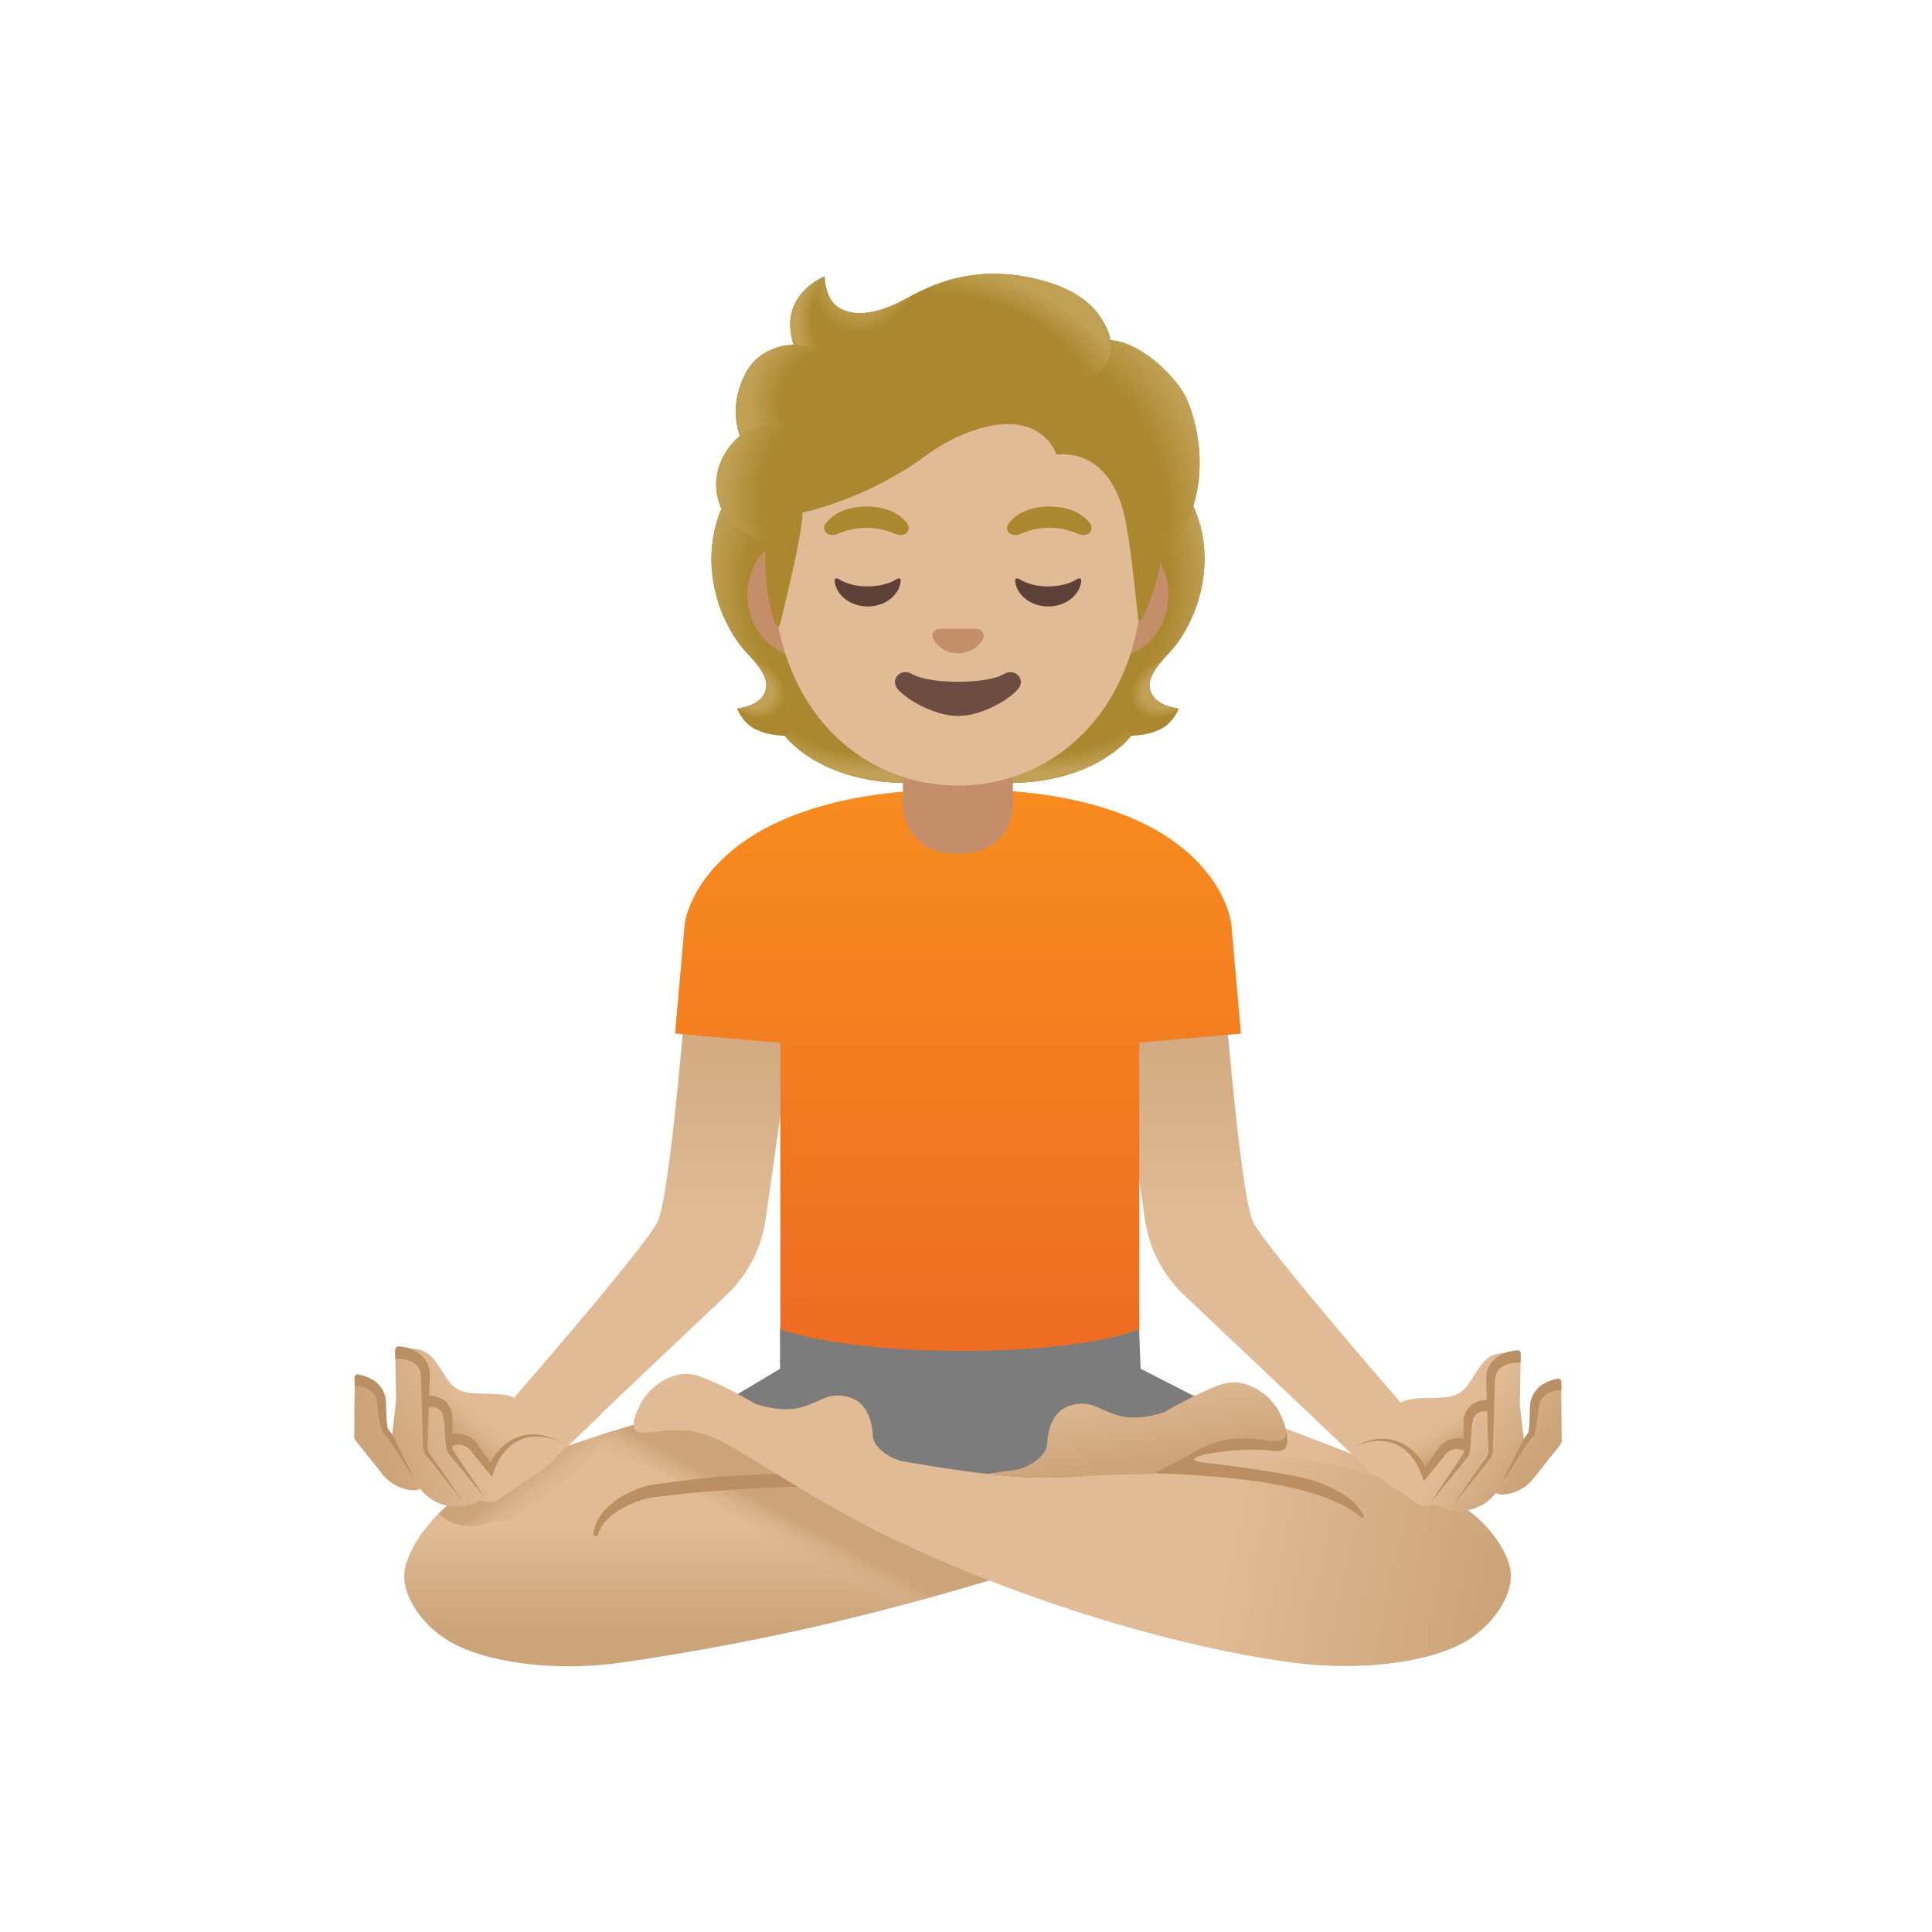 <svg width="120" height="120" viewBox="0 0 120 120" fill="none" xmlns="http://www.w3.org/2000/svg">
<path d="M69.012 60.937L75.905 59.95C75.905 59.95 76.999 74.209 77.829 75.89C78.659 77.57 87.69 87.911 87.69 87.911L85.788 92.03L73.531 80.424C72.215 79.179 71.364 77.527 71.107 75.733L69.012 60.937Z" fill="url(#paint0_linear_155_1883)"/>
<path d="M49.66 60.937L42.766 59.95C42.766 59.95 41.672 74.209 40.843 75.89C40.013 77.578 30.981 87.911 30.981 87.911L32.884 92.03L45.133 80.424C46.449 79.179 47.3 77.527 47.557 75.733L49.66 60.937Z" fill="url(#paint1_linear_155_1883)"/>
<path d="M77.077 64.198L76.484 57.448C76.405 56.525 74.753 49.017 59.664 49.017C44.576 49.017 42.616 56.368 42.523 57.441L41.93 64.191L48.466 64.77V84.686H70.763V64.756L77.077 64.198Z" fill="url(#paint2_linear_155_1883)"/>
<path d="M76.19 94.347C71.428 95.169 67.302 96.421 62.661 97.801C60.572 98.423 58.377 99.067 55.967 99.71C51.276 100.962 45.77 102.213 38.662 103.257C34.45 103.879 30.03 103.257 27.792 101.877C26.126 100.847 24.66 98.809 25.239 97.079C25.876 95.162 27.778 93.031 30.459 91.751C31.568 91.222 32.769 90.721 34.006 90.264C37.089 89.112 40.364 88.176 42.816 87.532C45.155 86.924 46.757 86.588 46.757 86.588C49.689 85.945 52.392 85.93 54.537 86.853C58.27 88.447 77.499 94.125 76.19 94.347Z" fill="url(#paint3_linear_155_1883)"/>
<path d="M38.198 88.963L34.715 92.345L31.69 94.419C31.619 94.476 31.526 94.504 31.433 94.497L30.668 94.426C30.231 94.662 29.752 94.791 29.266 94.791C29.044 94.791 28.808 94.762 28.587 94.719C28.079 94.605 27.621 94.362 27.242 94.011C28.072 93.196 29.094 92.466 30.267 91.894C32.62 90.75 35.401 89.728 37.997 88.905L38.198 88.963Z" fill="url(#paint4_linear_155_1883)"/>
<path d="M91.144 101.877C88.905 103.257 84.5 103.822 80.274 103.257C72.215 102.184 62.289 98.909 55.174 95.441C51.133 93.474 47.629 91.122 45.606 89.956C44.183 89.134 43.053 88.676 41.265 88.869C40.564 88.948 40.335 88.998 39.842 88.976C38.841 88.933 39.727 87.339 39.727 87.339C40.214 86.209 41.837 84.915 43.432 85.487C45.026 86.059 46.943 87.21 46.943 87.21C50.583 88.34 50.747 86.08 52.878 86.831C53.944 87.203 54.187 88.476 54.215 89.191C54.251 89.963 55.424 90.678 56.196 90.785L61.195 91.379L61.881 91.458L63.669 91.672L69.104 87.811L69.855 87.274L71.821 85.88C71.821 85.88 72.358 86.059 73.259 86.373C73.538 86.466 73.852 86.581 74.203 86.702C75.676 87.217 77.692 87.932 79.852 88.733C80.095 88.826 80.345 88.919 80.596 89.012C83.392 90.063 86.352 91.236 88.626 92.287C91.322 93.531 93.06 95.162 93.704 97.078C94.276 98.809 92.81 100.847 91.144 101.877Z" fill="url(#paint5_linear_155_1883)"/>
<path d="M70.849 85.015L70.742 82.562C70.742 82.562 67.803 83.906 59.801 83.906C51.799 83.906 48.452 82.562 48.452 82.562V85.015L43.182 88.161L59.572 95.634L76.87 88.097L70.849 85.015Z" fill="#7C7C7C"/>
<path d="M62.661 97.801C60.573 98.423 58.378 99.067 55.968 99.71C55.002 99.281 54.073 98.845 53.172 98.409C49.653 96.686 46.428 94.719 44.083 93.282L43.904 93.181C43.003 92.624 42.223 92.145 41.573 91.766C40.264 91.008 39.742 90.879 39.056 90.879C38.877 90.879 38.698 90.893 38.505 90.922L37.997 90.972C37.632 91.015 37.211 91.072 36.681 91.072C36.545 91.072 36.417 91.065 36.267 91.058C35.416 91.022 34.636 90.75 34.007 90.264C37.089 89.113 40.364 88.176 42.817 87.532C43.117 87.675 43.418 87.847 43.732 88.026C44.39 88.412 45.205 88.905 46.121 89.47C48.445 90.893 51.62 92.845 55.067 94.526C57.334 95.634 59.829 96.714 62.475 97.73L62.661 97.801Z" fill="url(#paint6_linear_155_1883)"/>
<path d="M36.867 95.284C36.924 94.554 37.375 93.91 37.911 93.46C38.448 92.988 39.077 92.666 39.742 92.423C40.064 92.309 40.457 92.216 40.779 92.18L41.773 92.044C42.438 91.965 43.103 91.88 43.768 91.815C45.098 91.672 46.435 91.594 47.773 91.551C49.11 91.508 50.447 91.508 51.799 91.601C51.999 91.615 52.149 91.787 52.135 91.987C52.12 92.18 51.963 92.33 51.77 92.323H51.756C50.447 92.302 49.117 92.344 47.801 92.394C46.478 92.452 45.162 92.552 43.847 92.652C43.189 92.709 42.531 92.773 41.873 92.845L40.886 92.966C40.543 93.002 40.285 93.045 39.971 93.131C39.377 93.303 38.791 93.574 38.276 93.918C37.761 94.268 37.325 94.726 37.132 95.319V95.326C37.11 95.398 37.032 95.434 36.96 95.412C36.903 95.398 36.867 95.341 36.867 95.284Z" fill="#BA8F63"/>
<path d="M91.144 101.877C88.905 103.257 84.5 103.822 80.274 103.257C74.36 102.47 67.445 100.497 61.367 98.13C59.164 97.272 57.069 96.363 55.174 95.441C51.133 93.474 47.629 91.122 45.606 89.956C44.183 89.134 43.053 88.676 41.265 88.869C40.564 88.948 40.335 88.998 39.842 88.976C38.841 88.933 39.727 87.339 39.727 87.339C40.214 86.209 41.837 84.915 43.432 85.487C45.026 86.059 46.943 87.21 46.943 87.21C50.583 88.34 50.747 86.08 52.878 86.831C53.944 87.203 54.187 88.476 54.215 89.191C54.251 89.963 55.424 90.678 56.196 90.785C56.196 90.785 58.234 91.15 60.451 91.443H60.458L60.823 91.486C60.98 91.508 61.138 91.529 61.295 91.543C61.824 91.608 62.346 91.658 62.84 91.701L62.975 91.715H63.011C63.018 91.722 63.026 91.722 63.033 91.715H63.04C63.576 91.758 64.077 91.779 64.506 91.779C65.185 91.779 65.843 91.758 66.487 91.715C68.704 91.579 70.749 91.243 72.73 90.957C73.287 90.871 73.838 90.793 74.389 90.721H74.396C76.362 90.471 78.293 90.335 80.31 90.564C84.114 91 88.784 92.294 93.317 96.213C93.468 96.492 93.603 96.785 93.704 97.078C94.276 98.809 92.81 100.847 91.144 101.877Z" fill="url(#paint7_linear_155_1883)"/>
<path d="M81.833 92.044C80.567 91.586 76.899 91.093 74.782 90.843C72.666 90.592 76.484 89.806 79.195 90.12C80.882 90.321 79.252 87.367 79.252 87.367C79.252 87.367 75.068 89.648 73.645 90.471C73.581 90.507 73.438 90.585 73.252 90.678C73.223 90.692 73.195 90.707 73.166 90.721C73.03 90.793 72.88 90.871 72.73 90.957C72.322 91.164 71.893 91.386 71.679 91.508C72.158 91.522 72.63 91.543 73.109 91.565C77.829 91.801 82.412 92.43 84.558 94.254C84.622 94.304 84.729 94.282 84.708 94.211C84.493 93.553 83.621 92.695 81.833 92.044Z" fill="#BA8F63"/>
<path d="M79.401 89.492C78.915 89.513 78.686 89.463 77.978 89.377C76.198 89.191 75.068 89.649 73.645 90.471C73.58 90.507 73.437 90.586 73.251 90.679C73.223 90.693 73.194 90.707 73.166 90.722C73.03 90.793 72.88 90.872 72.729 90.957C72.322 91.165 71.893 91.386 71.678 91.508C71.635 91.53 71.592 91.551 71.571 91.565C71.571 91.565 68.939 91.558 67.838 91.658C67.616 91.68 67.409 91.694 67.223 91.708C66.272 91.78 65.686 91.78 64.506 91.78C64.077 91.78 63.576 91.758 63.04 91.716C63.033 91.716 63.033 91.716 63.033 91.716H62.975L62.84 91.701C62.346 91.658 61.824 91.608 61.295 91.544L61.338 91.537H61.345L62.818 91.329L63.054 91.294C63.547 91.229 64.198 90.915 64.62 90.493C64.627 90.486 64.635 90.478 64.635 90.471C64.692 90.421 64.735 90.371 64.778 90.314C64.921 90.128 65.013 89.921 65.028 89.699C65.028 89.663 65.035 89.627 65.042 89.592C65.092 88.862 65.357 87.689 66.372 87.339C68.503 86.595 68.66 88.848 72.3 87.725C72.3 87.725 74.217 86.574 75.811 86.002C77.406 85.43 79.037 86.717 79.516 87.847C79.516 87.847 79.637 88.061 79.737 88.326C79.909 88.798 80.045 89.463 79.401 89.492Z" fill="url(#paint8_linear_155_1883)"/>
<path d="M96.972 86.109C96.972 85.994 96.914 85.88 96.814 85.816C96.714 85.751 96.6 85.73 96.485 85.773C96.442 85.787 95.52 86.116 95.098 87.01C95.076 87.053 95.062 87.103 95.062 87.153L94.998 88.89C94.912 89.012 94.783 89.184 94.64 89.384L94.397 87.21L94.454 84.278C94.454 84.178 94.419 84.078 94.347 84.006C94.275 83.935 94.168 83.899 94.075 83.906C94.054 83.906 93.789 83.928 93.468 84.035C93.439 84.035 93.417 84.035 93.389 84.035C93.367 84.035 93.346 84.042 93.317 84.042C93.267 84.042 93.224 84.049 93.174 84.056C93.124 84.064 93.067 84.071 93.017 84.085C92.974 84.092 92.938 84.106 92.895 84.114C92.845 84.128 92.802 84.142 92.752 84.164C92.717 84.178 92.681 84.192 92.645 84.214C92.602 84.235 92.566 84.257 92.523 84.285C92.488 84.307 92.459 84.328 92.423 84.35C92.388 84.378 92.352 84.407 92.323 84.435C92.295 84.464 92.259 84.493 92.23 84.521C92.202 84.55 92.173 84.578 92.144 84.607C92.116 84.643 92.08 84.678 92.052 84.714C92.03 84.743 92.009 84.771 91.987 84.793C91.951 84.836 91.916 84.886 91.887 84.929C91.873 84.943 91.866 84.965 91.851 84.979C91.415 85.615 91.086 86.38 90.428 86.631C90.314 86.674 90.192 86.709 90.064 86.738C88.869 86.988 87.31 86.523 86.409 87.56L86.416 87.575C86.388 87.603 86.352 87.632 86.324 87.668C86.08 87.961 85.115 87.41 85.115 87.41L83.306 88.676L83.099 88.483L82.469 87.889L81.64 88.09L85.151 91.443L88.197 93.496C88.269 93.553 88.362 93.582 88.455 93.567L89.213 93.489C89.649 93.725 90.135 93.846 90.621 93.846C90.85 93.846 91.079 93.817 91.301 93.767C91.894 93.632 92.423 93.31 92.817 92.845L92.91 92.738L93.06 92.795C93.096 92.809 93.131 92.816 93.167 92.823C93.875 92.874 94.705 92.495 95.198 91.894L96.921 89.727C96.972 89.663 97 89.577 97 89.498L96.972 86.109Z" fill="url(#paint9_linear_155_1883)"/>
<path d="M94.454 84.035V84.164L94.44 84.636C94.054 84.621 93.603 84.693 93.303 84.893C92.981 85.086 92.853 85.401 92.853 85.858L92.767 88.647L92.717 90.049C92.745 90.299 92.595 90.6 92.438 90.75L92.002 91.293L90.257 93.481L91.852 91.186L92.259 90.607C92.409 90.414 92.466 90.271 92.445 90.042L92.402 88.64L92.309 85.837C92.295 85.615 92.309 85.301 92.409 85.036C92.502 84.779 92.896 83.971 94.261 83.863C94.362 83.87 94.44 83.928 94.454 84.035Z" fill="#BA8F63"/>
<path d="M96.985 85.823V85.873L96.978 86.345C96.721 86.338 96.413 86.402 96.17 86.531C95.927 86.66 95.741 86.86 95.641 87.117C95.598 87.246 95.57 87.396 95.555 87.546L95.505 88.068C95.455 88.419 95.412 88.748 95.291 89.127L95.283 89.155L95.262 89.184L94.84 89.684L93.217 92.223L94.568 89.506L94.576 89.491L94.926 88.984C94.983 88.698 95.005 88.354 95.019 88.025V87.525C95.026 87.332 95.047 87.132 95.097 86.939C95.212 86.538 95.498 86.18 95.841 85.966C96.12 85.809 96.399 85.694 96.707 85.644C96.728 85.637 96.757 85.63 96.785 85.63H96.792C96.892 85.637 96.971 85.716 96.985 85.823Z" fill="#BA8F63"/>
<path d="M86.108 89.527C86.108 89.527 88.776 86.903 92.358 87.182C92.358 87.182 90.842 87.11 91.107 89.742C91.107 89.742 90.049 88.676 88.568 91.451C88.561 91.458 87.71 89.191 86.108 89.527Z" fill="url(#paint10_linear_155_1883)"/>
<path d="M92.473 87.675C92.259 87.632 91.973 87.66 91.794 87.768C91.608 87.875 91.494 88.082 91.451 88.354C91.408 88.633 91.394 88.976 91.365 89.284L91.329 89.756C91.308 89.913 91.322 90.063 91.272 90.271C91.215 90.471 91.079 90.621 90.986 90.728L90.686 91.1L90.078 91.837L88.869 93.317L89.935 91.73L90.471 90.936L90.736 90.535C90.829 90.392 90.907 90.292 90.921 90.178C90.943 90.078 90.921 89.906 90.921 89.742L90.914 89.262C90.914 88.933 90.893 88.633 90.907 88.283C90.921 87.925 91.079 87.496 91.429 87.239C91.787 86.988 92.166 86.924 92.581 86.953L92.473 87.675Z" fill="#BA8F63"/>
<path d="M90.936 90.099C90.772 90.02 90.514 89.97 90.321 90.013C90.114 90.042 89.928 90.17 89.778 90.349L88.691 91.694L88.433 92.015L88.304 91.629C88.047 90.843 87.496 90.063 86.703 89.713C85.902 89.348 84.944 89.491 84.121 89.841C84.915 89.434 85.873 89.191 86.781 89.513C87.225 89.67 87.625 89.949 87.947 90.292C88.269 90.642 88.526 91.036 88.712 91.493L88.326 91.429L89.306 89.999C89.499 89.727 89.799 89.47 90.164 89.384C90.528 89.291 90.872 89.312 91.236 89.448L90.936 90.099Z" fill="#BA8F63"/>
<path d="M22.029 85.844C22.029 85.73 22.086 85.615 22.186 85.551C22.279 85.487 22.401 85.465 22.515 85.508C22.558 85.522 23.48 85.851 23.902 86.745C23.924 86.788 23.938 86.838 23.938 86.888L24.002 88.626C24.088 88.747 24.217 88.919 24.36 89.119L24.603 86.945L24.546 84.013C24.546 83.913 24.581 83.813 24.66 83.742C24.732 83.67 24.839 83.634 24.932 83.641C24.953 83.641 25.218 83.663 25.54 83.77H25.618C25.64 83.77 25.661 83.777 25.69 83.777C25.74 83.777 25.783 83.784 25.833 83.792C25.89 83.799 25.94 83.806 25.99 83.82C26.033 83.828 26.069 83.842 26.112 83.849C26.162 83.863 26.205 83.877 26.255 83.899C26.291 83.913 26.326 83.928 26.362 83.949C26.405 83.971 26.441 83.992 26.484 84.02C26.52 84.042 26.548 84.063 26.584 84.085L26.691 84.171C26.727 84.199 26.755 84.228 26.784 84.257L26.87 84.342C26.906 84.378 26.934 84.414 26.963 84.45C26.984 84.478 27.006 84.507 27.027 84.528C27.063 84.571 27.099 84.621 27.127 84.664C27.142 84.678 27.149 84.7 27.163 84.714C27.599 85.351 27.928 86.116 28.586 86.366C28.701 86.409 28.822 86.445 28.951 86.473C30.145 86.724 31.704 86.259 32.605 87.296L32.598 87.31C32.626 87.339 32.662 87.367 32.691 87.403C32.934 87.696 33.899 87.145 33.899 87.145L35.701 88.411L35.902 88.218L36.531 87.625L37.36 87.825L33.849 91.179L30.803 93.231C30.731 93.288 30.639 93.317 30.546 93.303L29.788 93.224C29.351 93.46 28.865 93.582 28.379 93.582C28.15 93.582 27.921 93.553 27.699 93.503C27.106 93.367 26.577 93.045 26.183 92.58L26.09 92.473L25.94 92.53C25.904 92.545 25.869 92.552 25.833 92.559C25.132 92.609 24.296 92.23 23.802 91.629L22.079 89.463C22.029 89.398 22 89.312 22 89.234L22.029 85.844Z" fill="url(#paint11_linear_155_1883)"/>
<path d="M22.021 85.558V85.608L22.029 86.08C22.286 86.073 22.594 86.138 22.837 86.266C23.08 86.395 23.266 86.595 23.366 86.853C23.409 86.981 23.437 87.132 23.452 87.282L23.502 87.804C23.552 88.154 23.595 88.483 23.716 88.862L23.723 88.891L23.745 88.919L24.167 89.42L25.79 91.959L24.439 89.241L24.431 89.227L24.081 88.719C24.024 88.433 24.002 88.09 23.988 87.761V87.26C23.981 87.067 23.959 86.867 23.909 86.674C23.795 86.273 23.509 85.916 23.159 85.701C22.88 85.544 22.601 85.43 22.293 85.379C22.272 85.372 22.243 85.365 22.215 85.365H22.207C22.107 85.372 22.029 85.451 22.021 85.558Z" fill="#BA8F63"/>
<path d="M32.892 89.263C32.892 89.263 30.224 86.638 26.642 86.917C26.642 86.917 28.158 86.846 27.893 89.477C27.893 89.477 28.951 88.412 30.432 91.186C30.432 91.194 31.29 88.927 32.892 89.263Z" fill="url(#paint12_linear_155_1883)"/>
<path d="M26.526 87.403C26.741 87.361 27.027 87.389 27.206 87.496C27.392 87.604 27.506 87.811 27.549 88.083C27.592 88.362 27.606 88.705 27.635 89.012L27.67 89.484C27.692 89.642 27.677 89.792 27.728 89.999C27.785 90.199 27.921 90.35 28.014 90.457L28.314 90.829L28.922 91.565L30.13 93.046L29.065 91.458L28.529 90.664L28.264 90.264C28.171 90.121 28.092 90.021 28.078 89.906C28.056 89.806 28.078 89.635 28.078 89.47L28.085 88.991C28.085 88.662 28.107 88.362 28.092 88.011C28.078 87.654 27.921 87.225 27.57 86.967C27.213 86.717 26.834 86.653 26.419 86.681L26.526 87.403Z" fill="#BA8F63"/>
<path d="M28.056 89.827C28.221 89.749 28.478 89.699 28.672 89.742C28.879 89.77 29.065 89.899 29.215 90.078L30.302 91.422L30.559 91.744L30.688 91.358C30.945 90.571 31.496 89.792 32.29 89.441C33.091 89.077 34.049 89.22 34.871 89.57C34.078 89.162 33.12 88.919 32.211 89.241C31.768 89.398 31.367 89.677 31.046 90.02C30.724 90.371 30.466 90.764 30.273 91.222L30.66 91.157L29.68 89.727C29.487 89.456 29.186 89.198 28.822 89.112C28.457 89.019 28.114 89.041 27.749 89.177L28.056 89.827Z" fill="#BA8F63"/>
<path d="M24.546 83.799V83.928L24.56 84.4C24.946 84.385 25.397 84.457 25.697 84.657C26.019 84.85 26.148 85.165 26.148 85.623L26.233 88.412L26.284 89.813C26.255 90.063 26.405 90.364 26.562 90.514L26.999 91.057L28.744 93.246L27.149 90.95L26.741 90.371C26.591 90.178 26.534 90.035 26.555 89.806L26.598 88.404L26.691 85.601C26.706 85.379 26.691 85.065 26.591 84.8C26.498 84.543 26.105 83.735 24.739 83.627C24.639 83.635 24.56 83.699 24.546 83.799Z" fill="#BA8F63"/>
<path d="M71.556 43.131C71.127 42.344 71.678 41.551 72.615 40.557C74.102 38.991 75.726 35.351 74.217 31.661C74.224 31.639 73.924 31.017 73.931 30.996L73.308 30.967C73.108 30.939 66.308 30.924 59.5 30.924C52.692 30.924 45.891 30.939 45.691 30.967C45.691 30.967 44.776 31.639 44.783 31.661C43.281 35.358 44.897 38.991 46.385 40.557C47.322 41.544 47.872 42.344 47.443 43.131C47.028 43.896 45.777 44.004 45.777 44.004C45.777 44.004 46.063 44.783 46.757 45.205C47.4 45.591 48.18 45.684 48.73 45.698C48.73 45.698 50.854 48.637 56.411 48.637H59.5H62.589C68.138 48.637 70.269 45.698 70.269 45.698C70.813 45.684 71.599 45.591 72.236 45.205C72.93 44.783 73.216 44.004 73.216 44.004C73.216 44.004 71.971 43.896 71.556 43.131Z" fill="#AB872F"/>
<path d="M59.493 48.638V45.377L69.362 44.597L70.255 45.698C70.255 45.698 68.132 48.638 62.575 48.638H59.493Z" fill="url(#paint13_radial_155_1883)"/>
<path d="M70.241 44.276C68.761 42.03 72.043 41.193 72.043 41.193C71.471 41.901 71.213 42.523 71.55 43.131C71.964 43.897 73.209 44.004 73.209 44.004C73.209 44.004 71.521 45.513 70.241 44.276Z" fill="url(#paint14_radial_155_1883)"/>
<path d="M74.224 31.661C75.69 35.237 74.145 38.919 72.701 40.471C72.501 40.686 71.664 41.508 71.471 42.173C71.471 42.173 68.174 37.575 67.187 34.879C66.987 34.336 66.808 33.771 66.787 33.192C66.765 32.755 66.837 32.24 67.087 31.869C67.395 31.418 74.052 31.282 74.052 31.282C74.045 31.289 74.224 31.661 74.224 31.661Z" fill="url(#paint15_radial_155_1883)"/>
<path d="M44.783 31.661C43.317 35.237 44.862 38.919 46.306 40.471C46.507 40.686 47.343 41.508 47.536 42.173C47.536 42.173 50.833 37.575 51.82 34.879C52.02 34.336 52.199 33.771 52.22 33.191C52.242 32.755 52.17 32.24 51.92 31.868C51.612 31.418 51.255 31.532 50.733 31.532C49.739 31.532 45.384 31.275 45.048 31.275C45.055 31.289 44.783 31.661 44.783 31.661Z" fill="url(#paint16_radial_155_1883)"/>
<path d="M59.515 48.638V45.377L49.646 44.597L48.745 45.698C48.745 45.698 50.869 48.638 56.425 48.638H59.515Z" fill="url(#paint17_radial_155_1883)"/>
<path d="M48.767 44.276C50.247 42.03 46.965 41.193 46.965 41.193C47.537 41.901 47.794 42.523 47.458 43.131C47.043 43.897 45.792 44.004 45.792 44.004C45.792 44.004 47.494 45.513 48.767 44.276Z" fill="url(#paint18_radial_155_1883)"/>
<path d="M59.5 46.449H56.082V50.068C56.082 51.705 57.469 53.028 59.186 53.028H59.808C61.524 53.028 62.911 51.705 62.911 50.068V46.449H59.5Z" fill="#C48E6A"/>
<path d="M68.897 33.026H66.365H52.635H50.104C48.08 33.026 46.421 34.793 46.421 36.952C46.421 39.112 48.08 40.878 50.104 40.878H52.635H66.365H68.897C70.92 40.878 72.579 39.112 72.579 36.952C72.579 34.793 70.92 33.026 68.897 33.026Z" fill="#C48E6A"/>
<path d="M59.5 19.497C53.515 19.497 47.973 25.897 47.973 35.108C47.973 44.268 53.679 48.795 59.5 48.795C65.321 48.795 71.028 44.268 71.028 35.108C71.028 25.89 65.486 19.497 59.5 19.497Z" fill="#E0BB95"/>
<path d="M56.346 32.512C56.025 32.083 55.274 31.461 53.815 31.461C52.363 31.461 51.612 32.083 51.283 32.512C51.141 32.705 51.176 32.92 51.276 33.056C51.369 33.177 51.641 33.292 51.941 33.191C52.242 33.091 52.828 32.784 53.815 32.777C54.802 32.784 55.388 33.084 55.689 33.191C55.989 33.292 56.261 33.177 56.354 33.056C56.454 32.92 56.489 32.705 56.346 32.512Z" fill="#AB872F"/>
<path d="M67.71 32.512C67.388 32.083 66.637 31.461 65.178 31.461C63.719 31.461 62.976 32.083 62.647 32.512C62.504 32.705 62.54 32.92 62.64 33.056C62.733 33.177 63.004 33.292 63.305 33.191C63.605 33.091 64.191 32.784 65.178 32.777C66.165 32.784 66.751 33.084 67.052 33.191C67.352 33.292 67.624 33.177 67.717 33.056C67.817 32.92 67.853 32.705 67.71 32.512Z" fill="#AB872F"/>
<path d="M60.831 39.091C60.795 39.076 60.759 39.069 60.723 39.062H58.292C58.256 39.069 58.221 39.076 58.185 39.091C57.963 39.176 57.842 39.405 57.949 39.648C58.056 39.892 58.535 40.571 59.515 40.571C60.487 40.571 60.974 39.884 61.081 39.648C61.167 39.405 61.045 39.176 60.831 39.091Z" fill="#C48E6A"/>
<path d="M62.36 41.865C61.281 42.509 57.734 42.509 56.647 41.865C56.025 41.494 55.388 42.059 55.646 42.623C55.896 43.181 57.834 44.468 59.507 44.468C61.181 44.468 63.09 43.181 63.347 42.623C63.605 42.066 62.983 41.501 62.36 41.865Z" fill="#6D4C41"/>
<path d="M53.894 36.424C53.186 36.424 52.549 36.252 52.113 35.98C51.927 35.866 51.813 35.93 51.848 36.152C51.977 37.003 52.842 37.668 53.894 37.668C54.945 37.668 55.81 37.01 55.939 36.152C55.974 35.93 55.86 35.859 55.674 35.98C55.231 36.252 54.602 36.424 53.894 36.424Z" fill="#5D4037"/>
<path d="M65.106 36.424C64.398 36.424 63.762 36.252 63.326 35.98C63.14 35.866 63.026 35.93 63.061 36.152C63.19 37.003 64.055 37.668 65.106 37.668C66.158 37.668 67.023 37.01 67.152 36.152C67.187 35.93 67.073 35.859 66.887 35.98C66.444 36.252 65.814 36.424 65.106 36.424Z" fill="#5D4037"/>
<path d="M73.401 24.224C72.558 22.951 70.67 21.235 68.975 21.127C68.703 19.497 66.958 18.117 65.271 17.581C60.701 16.129 57.726 17.752 56.124 18.625C55.788 18.803 53.65 19.997 52.149 19.139C51.212 18.603 51.226 17.159 51.226 17.159C51.226 17.159 48.28 18.281 49.288 21.406C48.28 21.449 46.95 21.871 46.249 23.294C45.412 24.982 45.713 26.398 45.949 27.077C45.076 27.814 43.982 29.387 44.733 31.432C45.298 32.969 47.558 33.678 47.558 33.678C47.4 36.445 47.915 38.147 48.187 38.833C48.237 38.955 48.409 38.941 48.437 38.819C48.78 37.446 49.946 32.669 49.832 31.84C49.832 31.84 53.75 31.06 57.49 28.314C58.248 27.756 59.078 27.277 59.95 26.927C64.641 25.061 65.628 28.243 65.628 28.243C65.628 28.243 68.882 27.62 69.862 32.133C70.226 33.828 70.484 36.538 70.691 38.433C70.706 38.569 70.891 38.597 70.942 38.469C71.27 37.718 71.928 36.223 72.086 34.7C72.143 34.164 73.587 33.456 74.202 31.153C75.032 28.093 74.016 25.146 73.401 24.224Z" fill="#AB872F"/>
<path d="M72.072 34.722C72.129 34.185 73.573 33.477 74.188 31.175C74.253 30.932 74.31 30.681 74.36 30.431C74.861 27.635 73.96 25.068 73.394 24.224C72.615 23.044 70.942 21.5 69.354 21.178C69.218 21.156 69.082 21.142 68.954 21.135C68.954 21.135 69.068 21.878 68.768 22.472C68.382 23.237 67.588 23.423 67.588 23.423C71.736 27.556 71.442 31.017 72.072 34.722Z" fill="url(#paint19_radial_155_1883)"/>
<path d="M57.127 18.102C56.748 18.288 56.411 18.467 56.125 18.624C55.789 18.803 53.651 19.997 52.149 19.139C51.227 18.617 51.227 17.215 51.227 17.158C50.805 17.702 49.518 21.57 53.272 21.828C54.895 21.935 55.889 20.526 56.483 19.332C56.705 18.903 57.041 18.274 57.127 18.102Z" fill="url(#paint20_radial_155_1883)"/>
<path d="M64.799 17.437C67.331 18.124 68.561 19.411 68.968 21.127C69.09 21.628 69.233 26.333 60.251 20.991C56.912 19.003 57.82 17.759 58.213 17.616C59.751 17.066 61.967 16.672 64.799 17.437Z" fill="url(#paint21_radial_155_1883)"/>
<path d="M51.219 17.165C51.212 17.165 51.204 17.172 51.197 17.172C50.875 17.308 48.351 18.474 49.295 21.406L51.984 21.842C49.602 19.432 51.233 17.158 51.233 17.158L51.219 17.165Z" fill="url(#paint22_radial_155_1883)"/>
<path d="M50.955 21.678L49.296 21.414C49.231 21.414 49.01 21.435 48.888 21.449C47.951 21.578 46.85 22.064 46.257 23.301C45.613 24.631 45.635 25.783 45.806 26.541C45.856 26.798 45.963 27.084 45.963 27.084C45.963 27.084 46.786 26.305 48.745 26.255L50.955 21.678Z" fill="url(#paint23_radial_155_1883)"/>
<path d="M45.877 27.148C45.055 27.878 43.954 29.494 44.769 31.503C45.384 33.019 47.565 33.677 47.565 33.677C47.565 33.684 48.001 33.813 48.223 33.813L48.738 26.247C47.694 26.247 46.685 26.562 46.035 27.012C46.042 27.026 45.87 27.134 45.877 27.148Z" fill="url(#paint24_radial_155_1883)"/>
<defs>
<linearGradient id="paint0_linear_155_1883" x1="78.348" y1="59.955" x2="78.348" y2="92.035" gradientUnits="userSpaceOnUse">
<stop stop-color="#CCA47A"/>
<stop offset="0.5" stop-color="#E0BB95"/>
</linearGradient>
<linearGradient id="paint1_linear_155_1883" x1="40.327" y1="59.955" x2="40.327" y2="92.035" gradientUnits="userSpaceOnUse">
<stop stop-color="#CCA47A"/>
<stop offset="0.5" stop-color="#E0BB95"/>
</linearGradient>
<linearGradient id="paint2_linear_155_1883" x1="59.5" y1="48.856" x2="59.5" y2="83.504" gradientUnits="userSpaceOnUse">
<stop stop-color="#F78C1F"/>
<stop offset="1" stop-color="#ED6D23"/>
</linearGradient>
<linearGradient id="paint3_linear_155_1883" x1="50.682" y1="101.313" x2="50.682" y2="83.944" gradientUnits="userSpaceOnUse">
<stop stop-color="#CCA47A"/>
<stop offset="0.377" stop-color="#E0BB95"/>
</linearGradient>
<linearGradient id="paint4_linear_155_1883" x1="32.649" y1="91.409" x2="36.242" y2="95.843" gradientUnits="userSpaceOnUse">
<stop stop-color="#CCA47A"/>
<stop offset="0.5" stop-color="#E0BB95" stop-opacity="0"/>
</linearGradient>
<linearGradient id="paint5_linear_155_1883" x1="39.365" y1="94.41" x2="93.83" y2="94.41" gradientUnits="userSpaceOnUse">
<stop offset="0.778" stop-color="#E0BB95"/>
<stop offset="1" stop-color="#CCA47A"/>
</linearGradient>
<linearGradient id="paint6_linear_155_1883" x1="48.42" y1="93.87" x2="46.238" y2="97.964" gradientUnits="userSpaceOnUse">
<stop stop-color="#CCA47A"/>
<stop offset="0.5" stop-color="#E0BB95" stop-opacity="0"/>
</linearGradient>
<linearGradient id="paint7_linear_155_1883" x1="92.7" y1="99.576" x2="42.304" y2="88.85" gradientUnits="userSpaceOnUse">
<stop stop-color="#CCA47A"/>
<stop offset="0.338" stop-color="#E0BB95"/>
</linearGradient>
<linearGradient id="paint8_linear_155_1883" x1="70.814" y1="91.704" x2="69.501" y2="83.086" gradientUnits="userSpaceOnUse">
<stop offset="0.078" stop-color="#CCA47A"/>
<stop offset="0.693" stop-color="#E0BB95"/>
</linearGradient>
<linearGradient id="paint9_linear_155_1883" x1="94.783" y1="91.181" x2="87.429" y2="86.121" gradientUnits="userSpaceOnUse">
<stop stop-color="#CCA47A"/>
<stop offset="0.5" stop-color="#E0BB95"/>
</linearGradient>
<linearGradient id="paint10_linear_155_1883" x1="90.21" y1="89.931" x2="89.046" y2="88.059" gradientUnits="userSpaceOnUse">
<stop stop-color="#CCA47A"/>
<stop offset="1" stop-color="#E0BB95" stop-opacity="0"/>
</linearGradient>
<linearGradient id="paint11_linear_155_1883" x1="23.733" y1="90.037" x2="34.258" y2="85.921" gradientUnits="userSpaceOnUse">
<stop stop-color="#CCA47A"/>
<stop offset="0.5" stop-color="#E0BB95"/>
</linearGradient>
<linearGradient id="paint12_linear_155_1883" x1="28.676" y1="89.444" x2="30.27" y2="87.471" gradientUnits="userSpaceOnUse">
<stop stop-color="#CCA47A"/>
<stop offset="1" stop-color="#E0BB95" stop-opacity="0"/>
</linearGradient>
<radialGradient id="paint13_radial_155_1883" cx="0" cy="0" r="1" gradientUnits="userSpaceOnUse" gradientTransform="translate(64.537 43.926) scale(8.089 3.973)">
<stop offset="0.728" stop-color="#BFA055" stop-opacity="0"/>
<stop offset="1" stop-color="#BFA055"/>
</radialGradient>
<radialGradient id="paint14_radial_155_1883" cx="0" cy="0" r="1" gradientUnits="userSpaceOnUse" gradientTransform="translate(72.507 42.722) rotate(154.924) scale(2.39 1.773)">
<stop offset="0.663" stop-color="#BFA055"/>
<stop offset="1" stop-color="#BFA055" stop-opacity="0"/>
</radialGradient>
<radialGradient id="paint15_radial_155_1883" cx="0" cy="0" r="1" gradientUnits="userSpaceOnUse" gradientTransform="translate(66.311 35.962) rotate(-94.278) scale(10.5 8.751)">
<stop offset="0.725" stop-color="#BFA055" stop-opacity="0"/>
<stop offset="1" stop-color="#BFA055"/>
</radialGradient>
<radialGradient id="paint16_radial_155_1883" cx="0" cy="0" r="1" gradientUnits="userSpaceOnUse" gradientTransform="translate(52.698 35.962) rotate(-85.722) scale(10.5 8.751)">
<stop offset="0.725" stop-color="#BFA055" stop-opacity="0"/>
<stop offset="1" stop-color="#BFA055"/>
</radialGradient>
<radialGradient id="paint17_radial_155_1883" cx="0" cy="0" r="1" gradientUnits="userSpaceOnUse" gradientTransform="translate(54.471 43.926) rotate(180) scale(8.089 3.973)">
<stop offset="0.728" stop-color="#BFA055" stop-opacity="0"/>
<stop offset="1" stop-color="#BFA055"/>
</radialGradient>
<radialGradient id="paint18_radial_155_1883" cx="0" cy="0" r="1" gradientUnits="userSpaceOnUse" gradientTransform="translate(46.503 42.723) rotate(25.076) scale(2.39 1.773)">
<stop offset="0.663" stop-color="#BFA055"/>
<stop offset="1" stop-color="#BFA055" stop-opacity="0"/>
</radialGradient>
<radialGradient id="paint19_radial_155_1883" cx="0" cy="0" r="1" gradientUnits="userSpaceOnUse" gradientTransform="translate(65.786 30.421) rotate(72.085) scale(12.308 9.132)">
<stop offset="0.699" stop-color="#BFA055" stop-opacity="0"/>
<stop offset="1" stop-color="#BFA055"/>
</radialGradient>
<radialGradient id="paint20_radial_155_1883" cx="0" cy="0" r="1" gradientUnits="userSpaceOnUse" gradientTransform="translate(53.789 17.002) rotate(28.203) scale(3.227 3.826)">
<stop offset="0.58" stop-color="#BFA055"/>
<stop offset="1" stop-color="#BFA055" stop-opacity="0"/>
</radialGradient>
<radialGradient id="paint21_radial_155_1883" cx="0" cy="0" r="1" gradientUnits="userSpaceOnUse" gradientTransform="translate(61.002 22.861) rotate(-157.19) scale(10.093 5.672)">
<stop offset="0.699" stop-color="#BFA055" stop-opacity="0"/>
<stop offset="1" stop-color="#BFA055"/>
</radialGradient>
<radialGradient id="paint22_radial_155_1883" cx="0" cy="0" r="1" gradientUnits="userSpaceOnUse" gradientTransform="translate(52.492 19.946) scale(2.962 3.624)">
<stop offset="0.702" stop-color="#BFA055" stop-opacity="0"/>
<stop offset="1" stop-color="#BFA055"/>
</radialGradient>
<radialGradient id="paint23_radial_155_1883" cx="0" cy="0" r="1" gradientUnits="userSpaceOnUse" gradientTransform="translate(52.083 25.175) rotate(-164.942) scale(5.556 5.199)">
<stop offset="0.66" stop-color="#BFA055" stop-opacity="0"/>
<stop offset="1" stop-color="#BFA055"/>
</radialGradient>
<radialGradient id="paint24_radial_155_1883" cx="0" cy="0" r="1" gradientUnits="userSpaceOnUse" gradientTransform="translate(50.768 30.538) rotate(7.834) scale(5.833 8.196)">
<stop offset="0.598" stop-color="#BFA055" stop-opacity="0"/>
<stop offset="1" stop-color="#BFA055"/>
</radialGradient>
</defs>
</svg>
